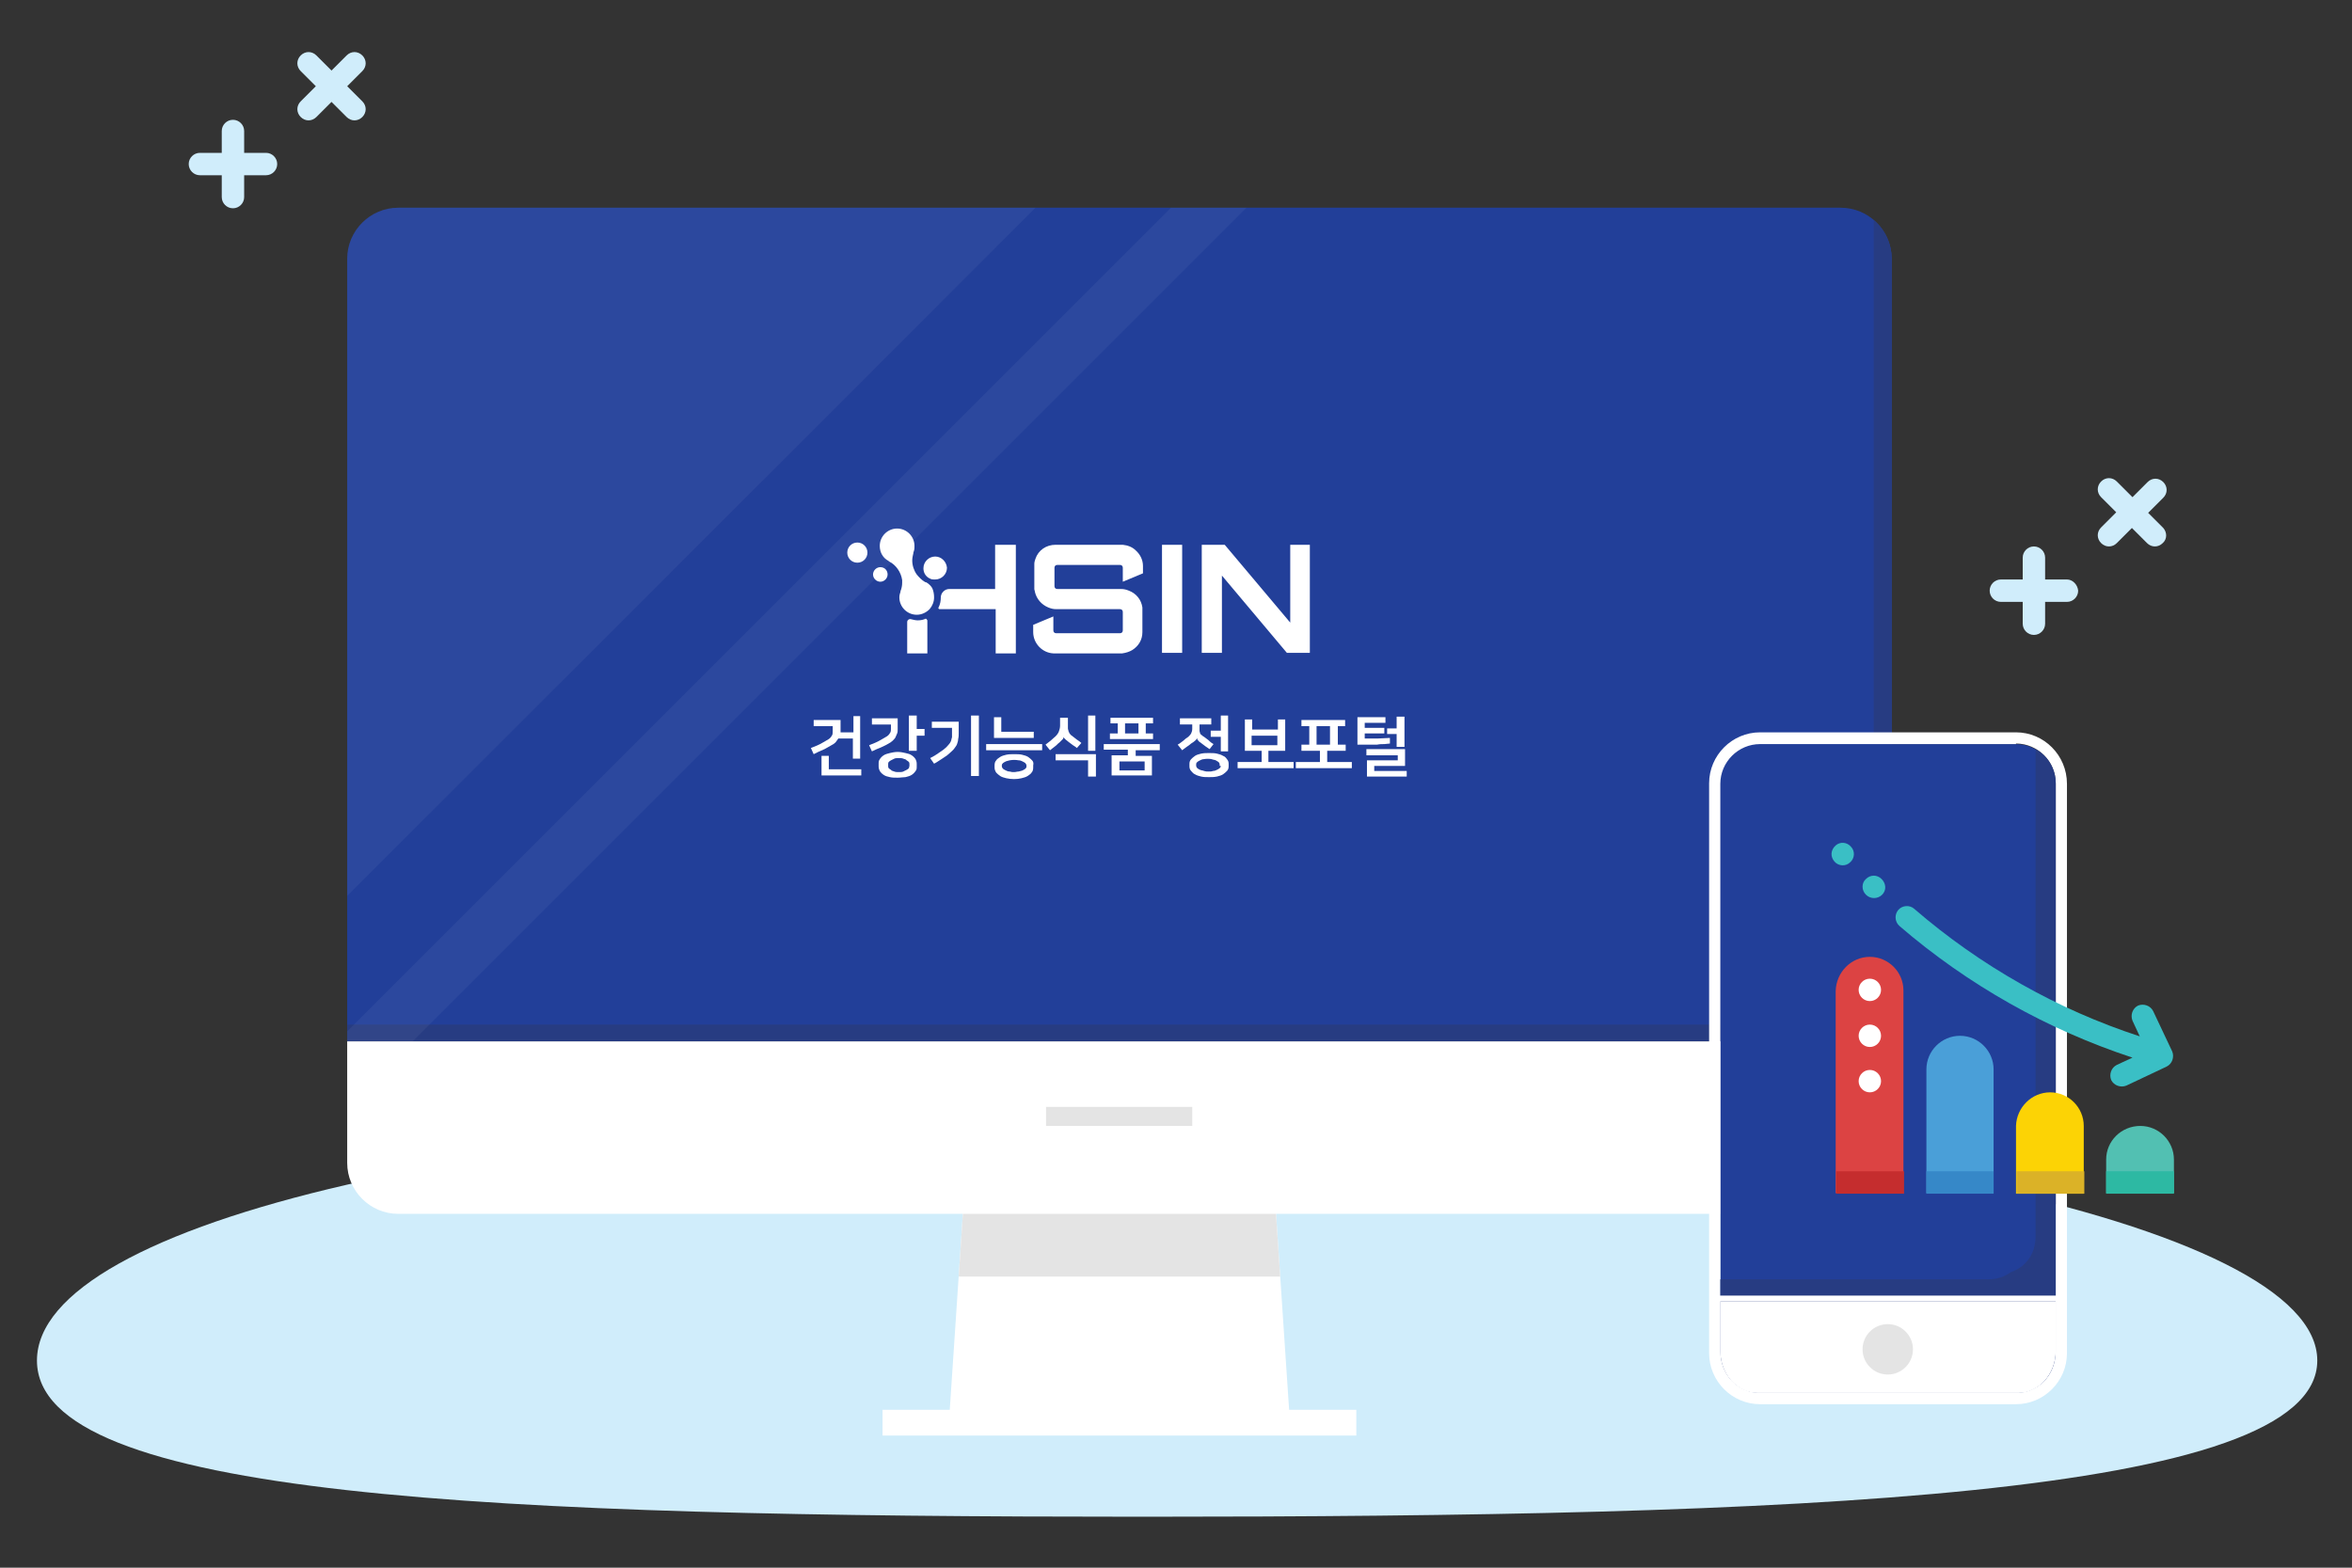 <?xml version="1.0" encoding="utf-8"?>
<!-- Generator: Adobe Illustrator 26.0.1, SVG Export Plug-In . SVG Version: 6.00 Build 0)  -->
<svg version="1.1" id="Layer_1" xmlns="http://www.w3.org/2000/svg" xmlns:xlink="http://www.w3.org/1999/xlink" x="0px" y="0px"
	 viewBox="0 0 420 280" style="enable-background:new 0 0 420 280;" xml:space="preserve">
<rect x="0" y="0" width="420" height="280" fill="#333333" stroke="none"/>
<style type="text/css">
	.st0{fill:#D0EDFB;}
	.st1{fill:#FFFFFF;}
	.st2{fill:#E4E4E4;}
	.st3{fill:#223F99;}
	.st4{fill:#273C82;}
	.st5{opacity:5.000000e-02;}
	.st6{fill:#F5F5F5;}
	.st7{fill:#52C0B2;}
	.st8{fill:#FCD305;}
	.st9{fill:#4A9FD8;}
	.st10{fill:#DC4343;}
	.st11{fill:#3ABFC5;}
	.st12{fill:#2DB9A3;}
	.st13{fill:#DBB227;}
	.st14{fill:#3688C8;}
	.st15{fill:#C52D2E;}
</style>
<g>
	<path class="st0" d="M413.8,243c0,24.5-93.9,27.9-209.8,27.9S6.6,267.5,6.6,243s81.6-44.4,197.5-44.4S413.8,218.5,413.8,243z"/>
	<g>
		<g>
			<g>
				<polygon class="st1" points="230.5,256.3 169.3,256.3 172.3,211.4 227.5,211.4 				"/>
			</g>
			<g>
				<rect x="157.6" y="251.8" class="st1" width="84.6" height="4.6"/>
			</g>
			<g>
				<polygon class="st2" points="227.5,211.4 172.3,211.4 171.2,228 228.6,228 				"/>
			</g>
			<g>
				<path class="st3" d="M337.8,186H62V46.2c0-5,4.1-9.1,9.1-9.1h257.6c5,0,9.1,4.1,9.1,9.1V186z"/>
			</g>
			<g>
				<rect x="62" y="183" class="st4" width="275.8" height="3"/>
			</g>
			<g>
				<path class="st4" d="M334.6,39.3v123.6h3.2V46.2C337.8,43.5,336.6,41,334.6,39.3z"/>
			</g>
			<g class="st5">
				<path class="st6" d="M184.9,37.1H71.1c-5,0-9.1,4.1-9.1,9.1V160C103,119,144,78.1,184.9,37.1z"/>
			</g>
			<g class="st5">
				<path class="st6" d="M62,184.2v13.5c53.5-53.5,107.1-107.1,160.6-160.6h-13.5L62,184.2z"/>
			</g>
			<g>
				<path class="st1" d="M62,186v21.7c0,5,4.1,9.1,9.1,9.1h257.6c5,0,9.1-4.1,9.1-9.1V186H62z"/>
			</g>
		</g>
		<g>
			<g>
				<g>
					<path class="st1" d="M200.5,103.9v-2.5c0-0.3-0.2-0.5-0.5-0.5h-11.2c-0.3,0-0.5,0.2-0.5,0.5v3.3c0,0.3,0.2,0.5,0.5,0.5h11.4
						c0.5,0,0.9,0.1,1.4,0.3c1.3,0.5,2.2,1.6,2.4,3c0,0.1,0,0.2,0,0.3c0,0.1,0,0.2,0,0.3v3.8c0,1.4-0.7,2.5-1.8,3.2
						c-0.5,0.3-1.1,0.5-1.8,0.6c-0.1,0-0.2,0-0.3,0h-11.7c-0.1,0-0.2,0-0.3,0c-2-0.1-3.6-1.8-3.6-3.8v-1.3l3.6-1.5v2.5
						c0,0.3,0.2,0.5,0.5,0.5H200c0.3,0,0.5-0.2,0.5-0.5v-3.3c0-0.3-0.2-0.5-0.5-0.5h-11.4c-0.5,0-0.9-0.1-1.4-0.3
						c-1.2-0.5-2.1-1.5-2.4-2.8c0-0.2-0.1-0.3-0.1-0.5c0-0.1,0-0.2,0-0.3v-3.8c0-0.1,0-0.2,0-0.3c0,0,0-0.1,0-0.1
						c0-0.3,0.1-0.6,0.2-0.9c0.5-1.5,1.9-2.5,3.6-2.5h11.7c0.1,0,0.2,0,0.3,0c0.9,0.1,1.7,0.4,2.3,1c0.8,0.7,1.3,1.7,1.3,2.8v1.3
						L200.5,103.9z M230.4,97.3v13.9l-11.7-13.9h-4.1v19.3h3.6v-13.8l11.6,13.8h4.1V97.3H230.4z M211.1,97.3h-3.6v19.3h3.6V97.3z
						 M165.3,110.5c-0.4,0.2-0.9,0.3-1.4,0.3c-0.4,0-0.8-0.1-1.2-0.2c-0.3-0.1-0.7,0.1-0.7,0.5v5.6h3.6v-5.9
						C165.5,110.6,165.4,110.5,165.3,110.5z M177.7,97.3v7.9h-8.2c-0.8,0-1.5,0.7-1.5,1.5v0c0,0.6-0.1,1.2-0.4,1.8
						c-0.1,0.1,0,0.3,0.2,0.3l10,0v7.9h3.6V97.3H177.7z"/>
					<path class="st1" d="M166.8,106.7c0,0.8-0.3,1.5-0.8,2.1c-0.6,0.6-1.4,1-2.3,1c-1.7,0-3.1-1.4-3.1-3.1c0-0.4,0.1-0.7,0.2-1
						c0,0,0,0,0,0c0,0,0-0.1,0-0.1c0.2-0.5,0.3-1,0.3-1.5c0-0.2,0-0.4,0-0.5c-0.2-1.4-1.1-2.7-2.3-3.3c0,0-0.1,0-0.1-0.1
						c-1-0.5-1.6-1.5-1.6-2.7c0-1.7,1.4-3.1,3.1-3.1c1.7,0,3.1,1.4,3.1,3.1c0,0.3,0,0.6-0.1,0.9c0,0.1-0.1,0.2-0.1,0.3
						c0,0,0,0.1,0,0.1c0,0,0,0,0,0c-0.1,0.4-0.2,0.9-0.2,1.3c0,0.9,0.3,1.8,0.8,2.5c0.4,0.5,0.9,1,1.4,1.3c0,0,0,0,0,0
						c0.1,0,0.1,0.1,0.2,0.1c0,0,0.1,0,0.1,0c0,0,0,0,0,0c0.5,0.3,0.9,0.7,1.1,1.1C166.7,105.6,166.8,106.1,166.8,106.7z M167,99.4
						c-1.1,0-2.1,0.9-2.1,2.1c0,0.7,0.3,1.3,0.9,1.7c0.1,0,0.1,0.1,0.2,0.1c0,0,0,0,0,0c0.3,0.2,0.6,0.2,1,0.2
						c1.1,0,2.1-0.9,2.1-2.1C169,100.3,168.1,99.4,167,99.4z M153.1,96.9c-1,0-1.8,0.8-1.8,1.8c0,1,0.8,1.8,1.8,1.8
						c1,0,1.8-0.8,1.8-1.8C154.9,97.7,154.1,96.9,153.1,96.9z M157.2,101.3c-0.7,0-1.3,0.6-1.3,1.3c0,0.7,0.6,1.3,1.3,1.3
						s1.3-0.6,1.3-1.3C158.5,101.9,158,101.3,157.2,101.3z"/>
				</g>
				<g>
					<g>
						<path class="st1" d="M153.6,127.8v7.7h-1.3v-3.6h-2.6l0,0c-0.1,0.2-0.3,0.4-0.5,0.7c-0.2,0.2-0.5,0.4-0.9,0.6
							c-0.4,0.2-0.8,0.5-1.3,0.7c-0.5,0.2-1.1,0.5-1.7,0.8l-0.5-1.1c0.8-0.3,1.5-0.6,2-0.9c0.5-0.3,0.9-0.5,1.2-0.7
							c0.3-0.2,0.5-0.5,0.6-0.7c0.1-0.2,0.1-0.5,0.1-0.9v-0.7h-3.4v-1.1h4.8v2.2h2.3v-2.9H153.6z"/>
						<polygon class="st1" points="153.8,137.4 153.8,138.5 146.7,138.5 146.7,135 148,135 148,137.4 						"/>
						<polygon class="st1" points="165.1,130.2 165.1,131.4 163.7,131.4 163.7,134.1 162.3,134.1 162.3,127.8 163.7,127.8 
							163.7,130.2 						"/>
						<path class="st1" d="M163.5,135.6c-0.2-0.3-0.4-0.5-0.7-0.7c-0.3-0.2-0.6-0.3-1.1-0.4c-0.4-0.1-0.9-0.2-1.4-0.2
							c-0.5,0-1,0.1-1.4,0.2c-0.4,0.1-0.8,0.2-1.1,0.4c-0.3,0.2-0.5,0.4-0.7,0.7c-0.2,0.3-0.2,0.5-0.2,0.8v0.5
							c0,0.3,0.1,0.6,0.2,0.8c0.2,0.3,0.4,0.5,0.7,0.7c0.3,0.2,0.6,0.3,1.1,0.4c0.4,0.1,0.9,0.1,1.4,0.1c0.5,0,1-0.1,1.4-0.1
							c0.4-0.1,0.8-0.2,1.1-0.4c0.3-0.2,0.5-0.4,0.7-0.7c0.2-0.2,0.2-0.5,0.2-0.8v-0.5C163.7,136.1,163.6,135.8,163.5,135.6z
							 M162.4,136.8c0,0.1-0.1,0.3-0.1,0.4c-0.1,0.1-0.2,0.2-0.4,0.3c-0.2,0.1-0.4,0.2-0.6,0.3c-0.2,0.1-0.5,0.1-0.8,0.1
							c-0.3,0-0.6,0-0.8-0.1c-0.2-0.1-0.5-0.1-0.6-0.3c-0.2-0.1-0.3-0.2-0.4-0.3c-0.1-0.1-0.1-0.3-0.1-0.4v-0.3c0-0.1,0-0.3,0.1-0.4
							c0.1-0.1,0.2-0.2,0.4-0.3c0.2-0.1,0.4-0.2,0.6-0.3c0.2-0.1,0.5-0.1,0.8-0.1c0.3,0,0.6,0,0.8,0.1c0.2,0.1,0.5,0.1,0.6,0.3
							c0.2,0.1,0.3,0.2,0.4,0.3c0.1,0.1,0.1,0.3,0.1,0.4V136.8z"/>
						<path class="st1" d="M160.3,128.4v1.8c0,0.3,0,0.6-0.1,0.8c-0.1,0.2-0.2,0.5-0.3,0.7c-0.1,0.2-0.3,0.4-0.5,0.6
							c-0.2,0.2-0.5,0.4-0.9,0.6c-0.3,0.2-0.8,0.4-1.2,0.6c-0.5,0.2-1,0.4-1.6,0.7l-0.5-1.1c0.8-0.3,1.5-0.6,2-0.9
							c0.5-0.3,0.9-0.5,1.2-0.7c0.3-0.2,0.5-0.5,0.6-0.7c0.1-0.2,0.1-0.5,0.1-0.8v-0.6h-3.4v-1.1H160.3z"/>
						<path class="st1" d="M171.2,128.8v2.1c0,0.4,0,0.7-0.1,1.1c0,0.3-0.1,0.6-0.2,0.9c-0.1,0.3-0.3,0.5-0.5,0.8
							c-0.2,0.3-0.5,0.5-0.8,0.8c-0.3,0.3-0.7,0.6-1.2,0.9c-0.5,0.3-1,0.7-1.6,1l-0.7-1c0.6-0.3,1.1-0.6,1.5-0.9
							c0.4-0.3,0.8-0.5,1.1-0.8c0.3-0.2,0.5-0.5,0.7-0.7c0.2-0.2,0.3-0.4,0.4-0.6c0.1-0.2,0.1-0.5,0.2-0.7c0-0.2,0-0.5,0-0.8v-0.9
							h-3.6v-1.1H171.2z"/>
						<rect x="173.4" y="127.8" class="st1" width="1.4" height="10.8"/>
						<path class="st1" d="M184.3,135.8c-0.2-0.2-0.4-0.4-0.7-0.6c-0.3-0.2-0.7-0.3-1.1-0.4c-0.4-0.1-0.9-0.1-1.4-0.1
							c-0.5,0-0.9,0-1.4,0.1c-0.4,0.1-0.8,0.2-1.1,0.4c-0.3,0.2-0.6,0.4-0.7,0.6c-0.2,0.2-0.3,0.5-0.3,0.9v0.4
							c0,0.3,0.1,0.6,0.3,0.9c0.2,0.2,0.4,0.4,0.7,0.6c0.3,0.2,0.7,0.3,1.1,0.4c0.9,0.2,1.9,0.2,2.7,0c0.4-0.1,0.8-0.2,1.1-0.4
							c0.3-0.2,0.6-0.4,0.7-0.6c0.2-0.2,0.3-0.5,0.3-0.9v-0.4C184.6,136.3,184.5,136,184.3,135.8z M183.3,136.9
							c0,0.2-0.1,0.3-0.2,0.4c-0.1,0.1-0.3,0.2-0.5,0.3c-0.2,0.1-0.4,0.1-0.7,0.2c-0.3,0-0.5,0.1-0.8,0.1c-0.3,0-0.5,0-0.8-0.1
							c-0.3,0-0.5-0.1-0.7-0.2c-0.2-0.1-0.4-0.2-0.5-0.3c-0.1-0.1-0.2-0.3-0.2-0.4v-0.2c0-0.2,0.1-0.3,0.2-0.4
							c0.1-0.1,0.3-0.2,0.5-0.3c0.2-0.1,0.4-0.1,0.7-0.2c0.5-0.1,1.1-0.1,1.6,0c0.3,0,0.5,0.1,0.7,0.2c0.2,0.1,0.4,0.2,0.5,0.3
							c0.1,0.1,0.2,0.3,0.2,0.4V136.9z"/>
						<polygon class="st1" points="184.6,130.7 184.6,131.8 177.5,131.8 177.5,128.1 178.8,128.1 178.8,130.7 						"/>
						<rect x="176.1" y="132.9" class="st1" width="10" height="1.1"/>
						<rect x="194.3" y="127.8" class="st1" width="1.3" height="6.3"/>
						<polygon class="st1" points="195.7,134.7 195.7,138.7 194.3,138.7 194.3,135.8 188.5,135.8 188.5,134.7 						"/>
						<path class="st1" d="M193.1,132.7l-0.8,0.9c-0.2-0.2-0.4-0.3-0.7-0.5c-0.3-0.2-0.5-0.4-0.8-0.6c-0.2-0.2-0.4-0.3-0.5-0.4
							c-0.1-0.1-0.2-0.2-0.3-0.3l0-0.1h-0.1l0,0.1c0,0.1-0.1,0.2-0.2,0.3c-0.1,0.1-0.3,0.3-0.5,0.5c-0.3,0.2-0.5,0.5-0.8,0.7
							c-0.3,0.2-0.6,0.5-0.9,0.7l-0.8-1c0.3-0.2,0.6-0.5,0.9-0.7c0.3-0.3,0.6-0.5,0.9-0.8c0.3-0.3,0.5-0.6,0.6-0.9
							c0.1-0.3,0.2-0.6,0.2-1v-1.4h1.4v1.3c0,0.2,0,0.4,0,0.6c0,0.2,0.1,0.3,0.1,0.5c0.1,0.1,0.1,0.3,0.2,0.4
							c0.1,0.1,0.2,0.3,0.4,0.4c0.3,0.2,0.6,0.5,0.9,0.7C192.6,132.3,192.9,132.5,193.1,132.7z"/>
						<path class="st1" d="M207.1,133.9v-1h-10v1h4.3v1h-2.9v3.6h7.2V135h-2.9v-1H207.1z M204.4,136v1.6h-4.5V136H204.4z"/>
						<path class="st1" d="M204.6,131v-1.8h1.3v-1h-7.6v1h1.3v1.8h-1.4v1h7.7v-1H204.6z M203.3,131h-2.4v-1.8h2.4V131z"/>
					</g>
					<g>
						<path class="st1" d="M219.1,135.6c-0.2-0.3-0.4-0.5-0.7-0.6c-0.3-0.2-0.7-0.3-1.1-0.4c-0.4-0.1-0.9-0.1-1.4-0.1
							c-0.5,0-0.9,0-1.4,0.1c-0.4,0.1-0.8,0.2-1.1,0.4c-0.3,0.2-0.5,0.4-0.7,0.6c-0.2,0.2-0.3,0.5-0.3,0.8v0.5
							c0,0.3,0.1,0.6,0.3,0.8c0.2,0.2,0.4,0.5,0.7,0.6c0.3,0.2,0.7,0.3,1.1,0.4c0.4,0.1,0.9,0.1,1.4,0.1c0.5,0,0.9,0,1.4-0.1
							c0.4-0.1,0.8-0.2,1.1-0.4c0.3-0.2,0.5-0.4,0.7-0.6c0.2-0.2,0.3-0.5,0.3-0.8v-0.5C219.4,136.1,219.3,135.8,219.1,135.6z
							 M218,136.8c0,0.2-0.1,0.3-0.2,0.4c-0.1,0.1-0.3,0.2-0.5,0.3c-0.2,0.1-0.4,0.2-0.7,0.2c-0.2,0.1-0.5,0.1-0.8,0.1
							c-0.3,0-0.5,0-0.8-0.1c-0.2-0.1-0.5-0.1-0.7-0.2c-0.2-0.1-0.4-0.2-0.5-0.3c-0.1-0.1-0.2-0.3-0.2-0.4v-0.3
							c0-0.2,0.1-0.3,0.2-0.4c0.1-0.1,0.3-0.2,0.5-0.3c0.2-0.1,0.4-0.2,0.6-0.2c0.5-0.1,1.1-0.1,1.5,0c0.2,0.1,0.5,0.1,0.7,0.2
							c0.2,0.1,0.3,0.2,0.5,0.3c0.1,0.1,0.2,0.3,0.2,0.4V136.8z"/>
						<path class="st1" d="M216.7,132.9l-0.7,0.9c-0.5-0.3-1-0.7-1.4-1c-0.2-0.2-0.5-0.3-0.6-0.5c-0.2-0.2-0.2-0.2-0.2-0.3l0-0.1
							h-0.1l0,0.1c0,0-0.1,0.1-0.3,0.3c-0.2,0.2-0.4,0.3-0.7,0.5c-0.2,0.2-0.5,0.4-0.8,0.6c-0.3,0.2-0.5,0.4-0.8,0.6l-0.8-1
							c0.4-0.2,0.7-0.5,1-0.7c0.3-0.3,0.6-0.5,0.9-0.7c0.2-0.2,0.4-0.4,0.5-0.6c0.1-0.2,0.2-0.5,0.2-0.8v-0.8h-2.2v-1.1h5.6v1.1
							h-2.1v0.8c0,0.1,0,0.3,0,0.4c0,0.1,0.1,0.2,0.1,0.4c0.1,0.1,0.1,0.2,0.3,0.3c0.1,0.1,0.2,0.2,0.4,0.3c0.3,0.2,0.5,0.4,0.8,0.6
							C216.2,132.6,216.5,132.8,216.7,132.9z"/>
						<polygon class="st1" points="219.3,127.8 219.3,134.2 218,134.2 218,131.6 216.2,131.6 216.2,130.5 218,130.5 218,127.8 
													"/>
						<path class="st1" d="M226.5,136.1v-2h3v-5.6h-1.3v1.8h-4.6v-1.8h-1.3v5.6h3v2h-4.3v1.1h10v-1.1H226.5z M223.5,133.1v-1.7h4.6
							v1.7H223.5z"/>
						<path class="st1" d="M237,136.1v-2h3.3V133h-1.4v-3.3h1.3v-1.1h-7.8v1.1h1.4v3.3h-1.4v1.1h3.3v2h-4.3v1.1h10v-1.1H237z
							 M235.1,133v-3.3h2.4v3.3H235.1z"/>
						<polygon class="st1" points="251.2,137.7 251.2,138.7 244.1,138.7 244.1,135.8 249.6,135.8 249.6,134.9 244,134.9 244,133.8 
							250.9,133.8 250.9,136.8 245.4,136.8 245.4,137.7 						"/>
						<path class="st1" d="M248.2,132.8c-0.3,0-0.7,0.1-1,0.1c-0.4,0-0.8,0-1.3,0.1c-0.5,0-1,0-1.6,0c-0.6,0-1.2,0-1.9,0v-4.9h5v1
							h-3.7v0.9h3.5v1h-3.5v0.9h0.1c0.8,0,1.6,0,2.3,0c0.7,0,1.4-0.1,2.1-0.1L248.2,132.8z"/>
						<g>
							<polygon class="st1" points="250.8,128 250.8,133.4 249.4,133.4 249.4,131.1 247.7,131.1 247.7,130.1 249.4,130.1 249.4,128 
															"/>
						</g>
					</g>
				</g>
			</g>
		</g>
	</g>
	<path class="st0" d="M369.1,103.5h-3.9v-3.9c0-1.1-0.9-2-2-2c-1.1,0-2,0.9-2,2v3.9h-3.9c-1.1,0-2,0.9-2,2s0.9,2,2,2h3.9v3.9
		c0,1.1,0.9,2,2,2c1.1,0,2-0.9,2-2v-3.9h3.9c1.1,0,2-0.9,2-2C371,104.4,370.1,103.5,369.1,103.5z"/>
	<path class="st0" d="M386.3,94.3l-2.7-2.7l2.7-2.7c0.8-0.8,0.8-2,0-2.8c-0.8-0.8-2-0.8-2.8,0l-2.7,2.7L378,86c-0.8-0.8-2-0.8-2.8,0
		c-0.8,0.8-0.8,2,0,2.8l2.7,2.7l-2.7,2.7c-0.8,0.8-0.8,2,0,2.8c0.8,0.8,2,0.8,2.8,0l2.7-2.7l2.7,2.7c0.8,0.8,2,0.8,2.8,0
		C387,96.3,387,95.1,386.3,94.3z"/>
	<path class="st0" d="M47.5,27.3h-3.9v-3.9c0-1.1-0.9-2-2-2c-1.1,0-2,0.9-2,2v3.9h-3.9c-1.1,0-2,0.9-2,2c0,1.1,0.9,2,2,2h3.9v3.9
		c0,1.1,0.9,2,2,2c1.1,0,2-0.9,2-2v-3.9h3.9c1.1,0,2-0.9,2-2C49.5,28.2,48.6,27.3,47.5,27.3z"/>
	<path class="st0" d="M64.7,18.1L62,15.4l2.7-2.7c0.8-0.8,0.8-2,0-2.8c-0.8-0.8-2-0.8-2.8,0l-2.7,2.7l-2.7-2.7c-0.8-0.8-2-0.8-2.8,0
		s-0.8,2,0,2.8l2.7,2.7l-2.7,2.7c-0.8,0.8-0.8,2,0,2.8c0.8,0.8,2,0.8,2.8,0l2.7-2.7l2.7,2.7c0.8,0.8,2,0.8,2.8,0
		C65.5,20.1,65.5,18.9,64.7,18.1z"/>
	<g>
		<g>
			<g>
				<path class="st3" d="M360,248.8h-45.7c-3.9,0-7.1-3.2-7.1-7.1V140c0-3.9,3.2-7.1,7.1-7.1H360c3.9,0,7.1,3.2,7.1,7.1v101.8
					C367.1,245.7,363.9,248.8,360,248.8z"/>
				<path class="st1" d="M360,132.8c3.9,0,7.1,3.2,7.1,7.1v101.8c0,3.9-3.2,7.1-7.1,7.1h-45.7c-3.9,0-7.1-3.2-7.1-7.1V140
					c0-3.9,3.2-7.1,7.1-7.1H360 M360,130.8h-45.7c-5,0-9.1,4.1-9.1,9.1v101.8c0,5,4.1,9.1,9.1,9.1H360c5,0,9.1-4.1,9.1-9.1V140
					C369.1,134.9,365,130.8,360,130.8L360,130.8z"/>
			</g>
			<g>
				<path class="st4" d="M363.5,133.8v87c0,3.4-2,5.6-4.4,6.4c-1.1,0.8-2.4,1.3-4.1,1.3h-47.8v13.2c0,3.9,3.2,7.1,7.1,7.1H360
					c3.9,0,7.1-3.2,7.1-7.1V140C367.1,137.3,365.7,135,363.5,133.8z"/>
			</g>
			<g>
				<g>
					<path class="st1" d="M307.2,232.4v8.9c0,4.2,3,7.5,6.7,7.5h46.5c3.7,0,6.7-3.4,6.7-7.5v-8.9H307.2z"/>
					<path class="st1" d="M367.1,232.4v8.9c0,4.2-3,7.5-6.7,7.5h-46.5c-3.7,0-6.7-3.4-6.7-7.5v-8.9H367.1 M368.1,231.4h-1h-60h-1v1
						v8.9c0,4.7,3.5,8.5,7.7,8.5h46.5c4.3,0,7.7-3.8,7.7-8.5v-8.9V231.4L368.1,231.4z"/>
				</g>
			</g>
			<circle class="st2" cx="337.1" cy="241" r="4.5"/>
		</g>
		<g>
			<path class="st7" d="M382.2,201.1L382.2,201.1c3.3,0,6,2.7,6,6v6h-12.1v-6C376.1,203.8,378.8,201.1,382.2,201.1z"/>
			<path class="st8" d="M366.1,195.1L366.1,195.1c3.3,0,6,2.7,6,6v12.1h-12.1v-12.1C360.1,197.8,362.8,195.1,366.1,195.1z"/>
			<path class="st9" d="M350,185L350,185c3.3,0,6,2.7,6,6v22.1H344v-22.1C344,187.7,346.7,185,350,185z"/>
			<path class="st10" d="M333.9,170.9L333.9,170.9c3.3,0,6,2.7,6,6v36.2h-12.1V177C327.9,173.6,330.6,170.9,333.9,170.9z"/>
			<g>
				<path class="st11" d="M333.2,159.8C333.2,159.8,333.2,159.8,333.2,159.8c0.8,0.8,2.1,0.8,2.9,0l0,0c0.8-0.8,0.7-2-0.1-2.8
					c0,0,0,0,0,0c-0.8-0.8-2-0.8-2.8,0l0,0C332.4,157.7,332.4,159,333.2,159.8z"/>
				<path class="st11" d="M327.8,151L327.8,151c-0.9,0.8-1,2-0.2,2.9c0,0,0,0,0,0c0.7,0.8,2,0.9,2.8,0.1l0,0c0.8-0.7,0.9-2,0.1-2.8
					c0,0,0,0,0,0C329.8,150.4,328.6,150.3,327.8,151z"/>
				<path class="st11" d="M381.8,179.6L381.8,179.6c-1,0.5-1.4,1.7-1,2.7l1.3,2.8c-14.7-4.8-28.5-12.6-40.3-22.8
					c-0.8-0.7-2.1-0.6-2.8,0.2l0,0c-0.7,0.8-0.7,2.1,0.2,2.9c12.2,10.5,26.4,18.5,41.6,23.5l-2.8,1.3c-1,0.5-1.4,1.7-1,2.7l0,0
					c0.5,1,1.7,1.4,2.7,1l7.2-3.4c1-0.5,1.4-1.7,1-2.7l-3.4-7.2C384,179.6,382.8,179.2,381.8,179.6z"/>
			</g>
			<path class="st12" d="M376.1,209.2h12.1v4h-12.1V209.2z"/>
			<path class="st13" d="M360.1,209.2h12.1v4h-12.1V209.2z"/>
			<path class="st14" d="M344,209.2H356v4H344V209.2z"/>
			<path class="st15" d="M327.9,209.2h12.1v4h-12.1V209.2z"/>
			<path class="st1" d="M333.9,183L333.9,183c1.1,0,2,0.9,2,2l0,0c0,1.1-0.9,2-2,2l0,0c-1.1,0-2-0.9-2-2l0,0
				C331.9,183.9,332.8,183,333.9,183z"/>
			<path class="st1" d="M333.9,174.8L333.9,174.8c1.1,0,2,0.9,2,2l0,0c0,1.1-0.9,2-2,2l0,0c-1.1,0-2-0.9-2-2l0,0
				C331.9,175.7,332.8,174.8,333.9,174.8z"/>
			<path class="st1" d="M333.9,191.1L333.9,191.1c1.1,0,2,0.9,2,2l0,0c0,1.1-0.9,2-2,2l0,0c-1.1,0-2-0.9-2-2l0,0
				C331.9,192,332.8,191.1,333.9,191.1z"/>
		</g>
	</g>
</g>
<rect x="186.8" y="197.7" class="st2" width="26.1" height="3.4"/>
</svg>
